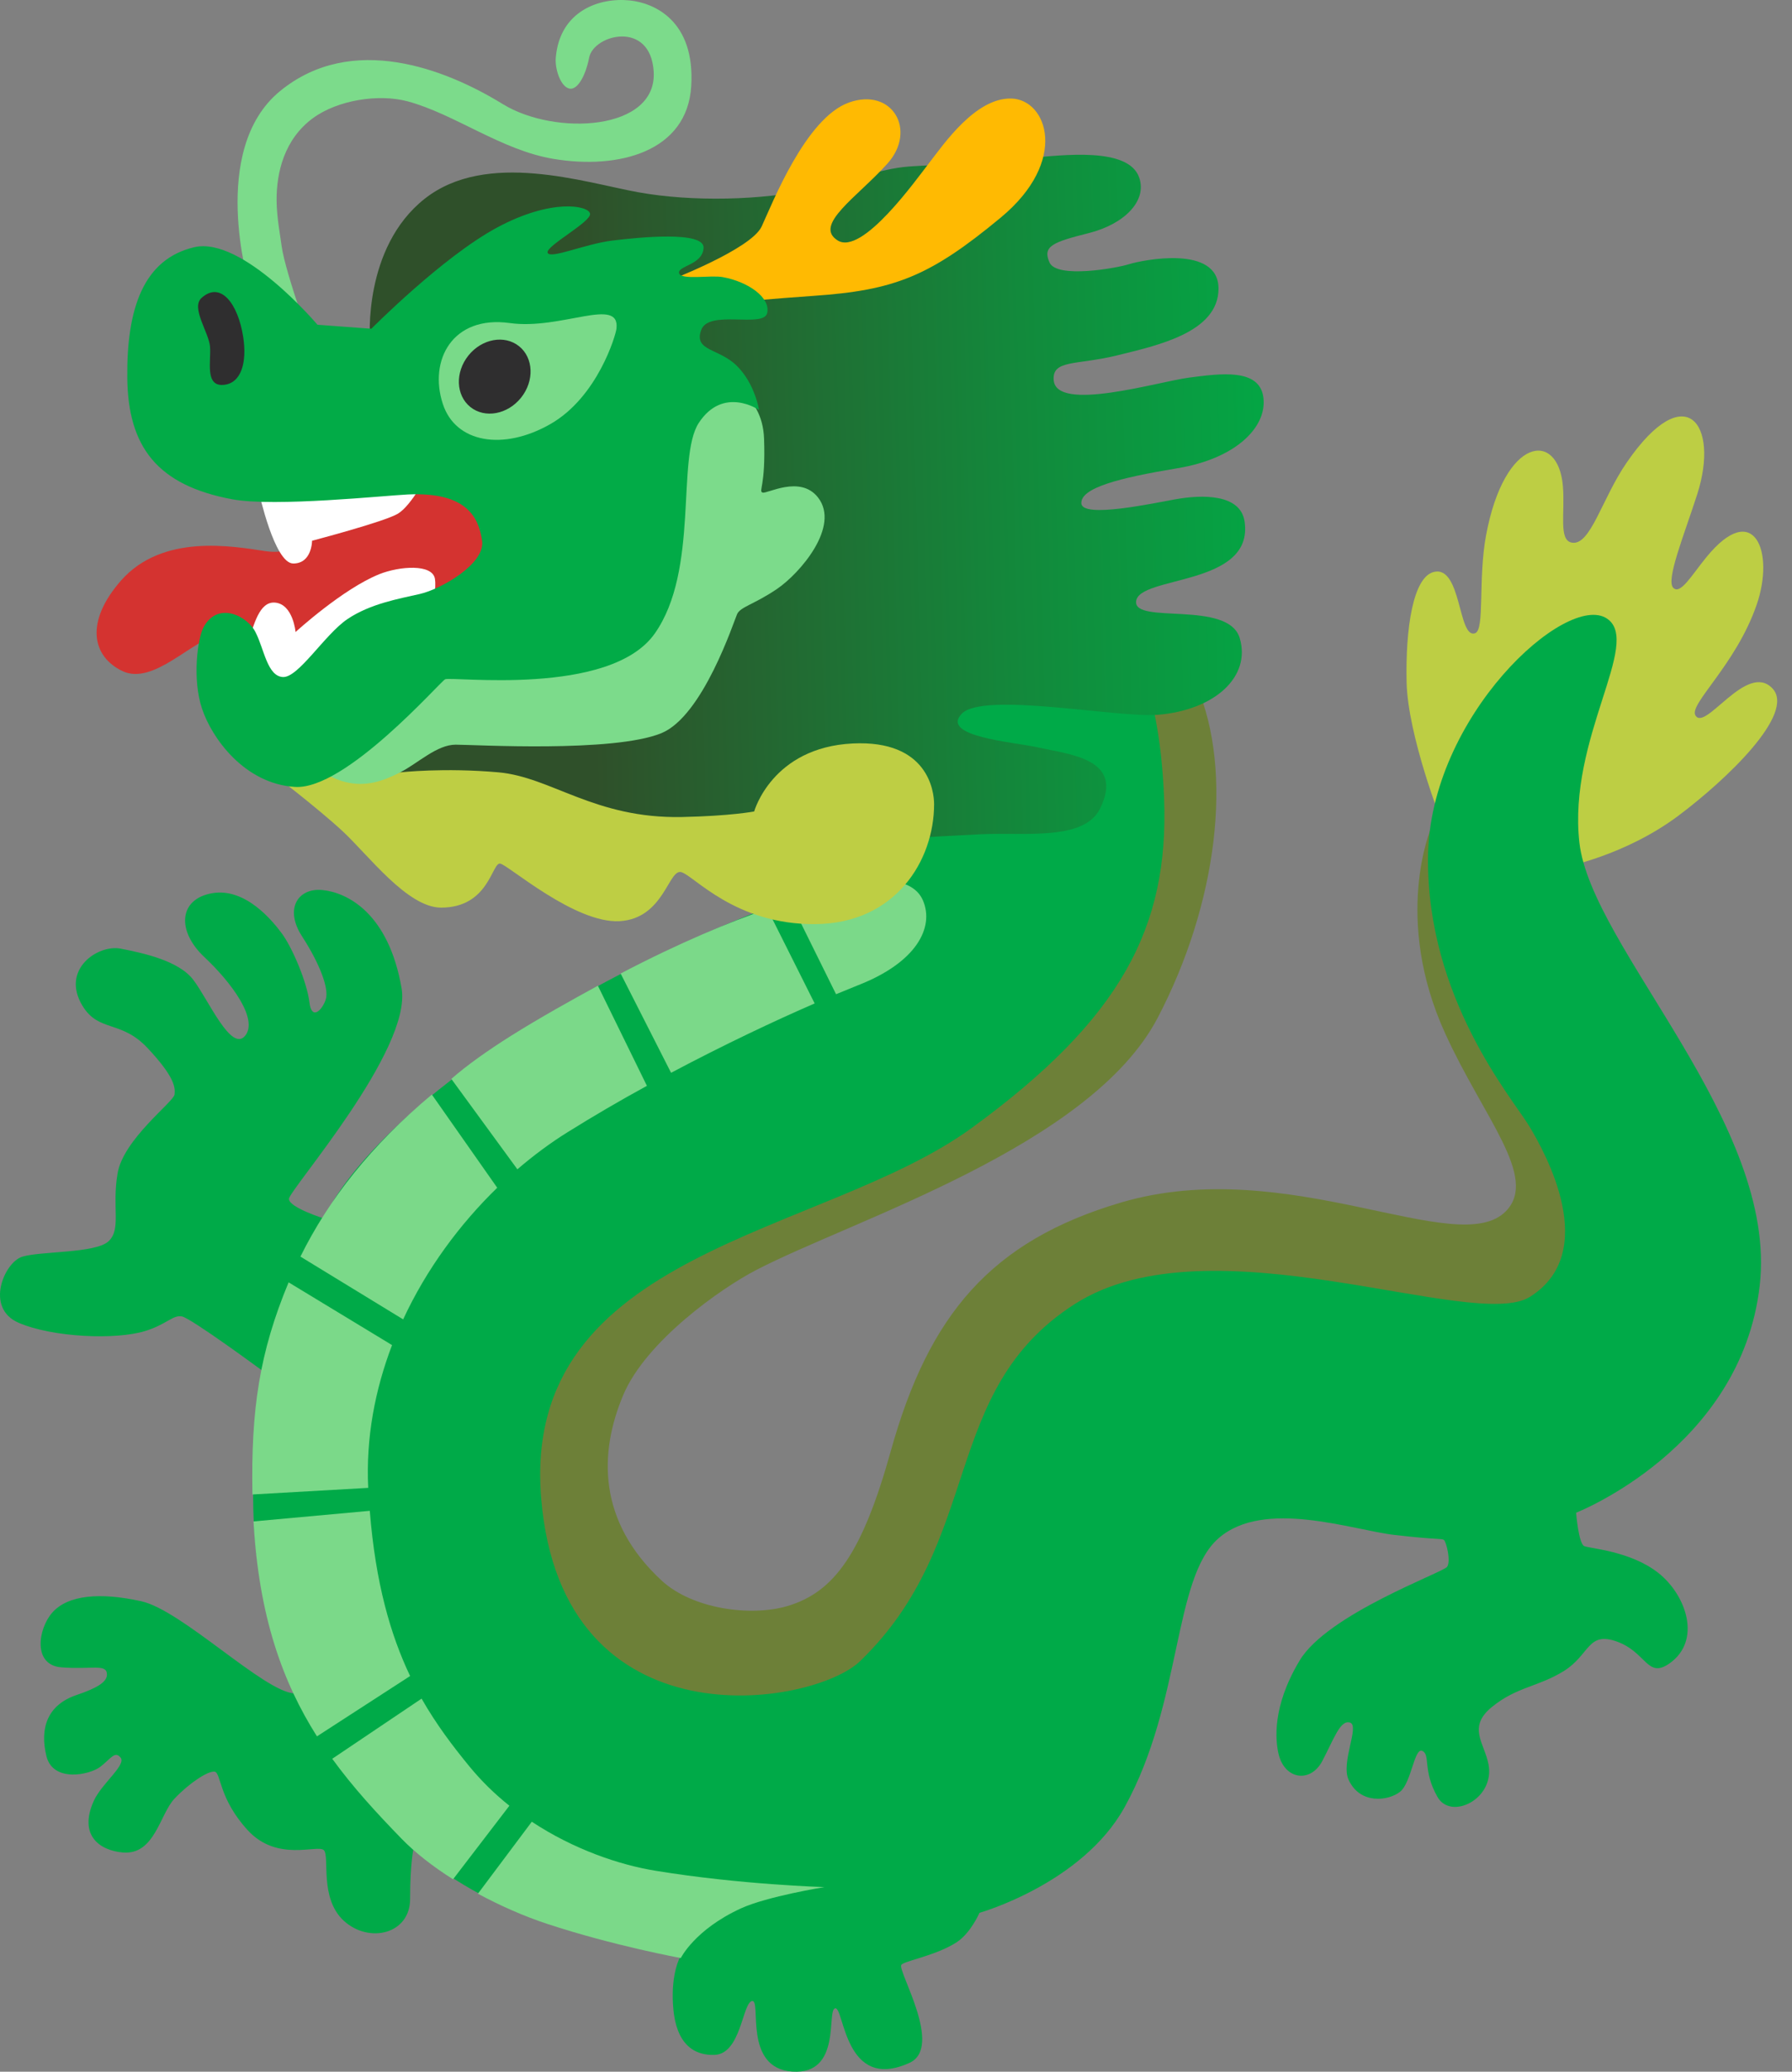 <svg width="77" height="89" viewBox="0 0 77 89" fill="none" xmlns="http://www.w3.org/2000/svg">
<rect x="0" y="0" width="77" height="89" fill="#808080" stroke="none"/>
<path d="M67.216 37.25C67.216 37.25 69.83 36.757 72.123 35.039C74.177 33.5 77.18 30.647 76.157 29.571C75.052 28.413 73.266 31.461 72.848 30.729C72.572 30.243 74.581 28.57 75.477 25.993C76.277 23.7 75.365 21.429 73.319 23.939C72.684 24.716 72.206 25.56 71.899 25.253C71.57 24.925 72.355 23.012 72.93 21.227C73.894 18.209 72.422 16.207 69.905 19.86C68.829 21.414 68.344 23.461 67.537 23.311C66.962 23.207 67.253 22.041 67.156 20.884C66.954 18.471 64.646 18.74 63.854 22.997C63.503 24.88 63.809 27.054 63.383 27.203C62.644 27.465 62.808 24.26 61.598 24.574C60.717 24.805 60.388 26.994 60.44 29.31C60.493 31.625 61.964 35.353 61.964 35.353L64.018 39.088L67.216 37.25V37.25Z" fill="#BDCE44"/>

<path d="M61.486 35.584C61.486 35.584 59.835 39.439 62.099 44.399C63.749 48.022 66.11 50.577 64.713 52.026C62.644 54.162 55.353 49.538 48.167 51.66C42.572 53.311 39.905 56.493 38.277 62.334C37.059 66.704 35.857 68.4 33.825 68.998C32.241 69.461 29.761 69.117 28.446 67.915C25.668 65.36 25.735 62.409 26.78 59.929C27.759 57.606 30.994 55.335 32.495 54.558C36.648 52.399 46.852 49.247 49.743 43.727C52.32 38.804 53 33.157 51.424 29.474C49.848 25.791 47.323 27.106 47.323 27.106L47.898 35.831L37.858 46.349L23.397 56.231L21.402 66.749L26.452 75.265L36.865 74.473L47.487 58.487L57.744 57.748L67.469 57.225L71.152 46.916L61.486 35.584V35.584Z" fill="#6D8038"/>

<path d="M69.053 26.576C67.32 25.403 61.411 30.781 61.359 36.832C61.307 42.875 64.952 47.141 65.692 48.351C66.431 49.561 68.762 53.804 65.744 55.709C63.324 57.247 52.022 52.287 46.18 56.022C40.346 59.757 42.325 66.174 36.962 71.358C34.953 73.308 24.151 75.108 23.255 64.381C22.358 53.654 35.349 53.131 41.765 48.448C48.182 43.772 50.229 39.827 50.02 34.307C49.81 28.787 48.182 27.054 48.182 27.054L37.873 31.259L33.137 38.938C33.137 38.938 26.96 41.202 21.499 44.877C15.068 49.21 13.925 52.347 13.925 52.347C13.925 52.347 12.416 51.877 12.416 51.503C12.416 51.13 17.712 45.101 17.256 42.457C16.696 39.215 14.911 38.341 13.857 38.236C12.804 38.132 12.207 39.043 12.983 40.231C13.753 41.426 14.141 42.472 13.999 42.928C13.857 43.383 13.394 43.861 13.297 43.069C13.193 42.195 12.558 40.701 12.102 40.089C11.729 39.588 10.563 38.124 9.121 38.371C7.68 38.617 7.583 39.984 8.77 41.105C9.966 42.225 11.116 43.801 10.526 44.504C9.928 45.206 8.95 42.942 8.315 42.106C7.687 41.262 6.126 40.94 5.192 40.754C4.214 40.559 2.6 41.643 3.541 43.204C4.244 44.362 5.192 43.801 6.343 45.026C7.493 46.252 7.538 46.707 7.5 47.021C7.463 47.335 5.289 48.948 5.05 50.42C4.804 51.891 5.222 52.803 4.662 53.326C4.102 53.849 1.719 53.744 0.949 53.99C0.18 54.237 -0.664 56.202 0.807 56.829C2.279 57.457 4.976 57.569 6.238 57.18C7.157 56.896 7.433 56.478 7.814 56.553C8.203 56.62 11.25 58.868 11.25 58.868C11.25 58.868 10.817 62.11 10.884 64.859C10.974 68.437 12.042 71.239 12.042 71.239C12.042 71.239 13.11 72.763 12.655 72.748C11.355 72.695 7.814 69.169 6.066 68.788C4.311 68.4 2.914 68.512 2.242 69.281C1.629 69.984 1.405 71.53 2.63 71.627C3.967 71.732 4.595 71.455 4.595 71.941C4.595 72.262 4.161 72.523 3.295 72.815C2.047 73.233 1.696 74.227 1.995 75.444C2.279 76.587 3.855 76.251 4.311 75.9C4.766 75.549 4.938 75.198 5.185 75.511C5.431 75.825 4.356 76.632 4.027 77.371C3.362 78.858 4.296 79.501 5.289 79.583C6.656 79.687 6.866 77.932 7.5 77.267C8.128 76.602 8.935 76.072 9.219 76.109C9.502 76.146 9.39 77.267 10.653 78.634C11.915 80.001 13.633 79.231 13.91 79.478C14.186 79.725 13.7 81.547 14.784 82.526C15.867 83.504 17.622 83.086 17.622 81.577C17.622 80.068 17.764 79.441 17.764 79.441C17.764 79.441 19.886 81.301 22.657 82.279C25.428 83.258 29.216 84.087 29.216 84.087C29.216 84.087 28.835 84.767 28.917 86.104C28.954 86.649 29.074 88.315 30.687 88.278C31.845 88.255 31.897 86.037 32.316 85.962C32.734 85.895 31.912 88.853 34.049 88.995C36.185 89.137 35.505 86.35 35.886 86.276C36.275 86.209 36.282 89.891 39.076 88.621C40.548 87.957 38.583 84.707 38.725 84.416C38.815 84.244 40.197 84.027 41.108 83.437C41.713 83.041 42.086 82.175 42.086 82.175C42.086 82.175 46.501 80.927 48.324 77.633C50.811 73.136 50.393 67.802 52.358 66.084C54.322 64.366 58.109 65.733 59.932 65.942C61.755 66.152 61.927 66.084 62.039 66.152C62.143 66.219 62.352 67.063 62.181 67.309C62.009 67.556 57.026 69.341 55.839 71.343C54.644 73.338 54.815 74.764 54.927 75.302C55.174 76.46 56.309 76.617 56.817 75.653C57.318 74.705 57.587 73.868 58.012 74.003C58.431 74.144 57.609 75.713 57.945 76.453C58.438 77.536 59.663 77.364 60.156 76.976C60.649 76.587 60.769 75.048 61.12 75.22C61.471 75.392 61.12 76.064 61.77 77.2C62.345 78.208 64.242 77.289 63.959 75.795C63.787 74.884 63.032 74.197 64.115 73.323C65.198 72.449 66.08 72.479 67.201 71.784C68.321 71.082 68.216 70.066 69.479 70.522C70.741 70.977 70.779 72.12 71.72 71.47C73.139 70.492 72.459 68.527 71.264 67.578C70.069 66.63 68.321 66.525 68.075 66.421C67.828 66.316 67.723 64.986 67.723 64.986C67.723 64.986 74.805 62.215 75.612 55.238C76.418 48.261 68.388 40.724 67.865 36.205C67.357 31.715 70.57 27.599 69.053 26.576Z" fill="#00AA48"/>

<path d="M20.535 81.353C21.492 81.868 22.508 82.317 23.501 82.645C26.355 83.587 29.253 84.117 29.253 84.117C29.253 84.117 29.851 82.892 31.845 81.98C32.973 81.465 35.423 81.069 35.423 81.069C35.423 81.069 31.815 80.965 28.17 80.367C26.601 80.113 24.637 79.441 22.851 78.26L20.535 81.353V81.353Z" fill="#7BD989"/>

<path d="M28.835 46.087C31.113 44.877 33.302 43.846 35.005 43.107L32.973 39.05C31.352 39.611 29.238 40.477 26.668 41.822L28.835 46.087Z" fill="#7BD989"/>

<path d="M17.323 56.68C18.324 54.521 19.751 52.593 21.365 51.025L18.556 47.021C15.956 49.195 14.126 51.518 12.909 53.983L17.323 56.68V56.68Z" fill="#7BD989"/>

<path d="M12.401 55.089C11.146 58.106 10.78 60.556 10.847 64.202L15.822 63.918C15.717 61.774 16.113 59.705 16.846 57.785L12.401 55.089V55.089Z" fill="#7BD989"/>

<path d="M14.276 75.556C15.165 76.781 16.181 77.887 17.264 79C17.839 79.59 18.601 80.188 19.467 80.733L21.888 77.573C21.268 77.08 20.692 76.52 20.17 75.885C19.453 75.011 18.75 74.085 18.115 72.972L14.276 75.556V75.556Z" fill="#7BD989"/>

<path d="M13.619 74.593C12.147 72.269 11.124 69.453 10.892 65.36L15.889 64.904C16.136 68.004 16.778 70.23 17.622 72.001L13.619 74.593V74.593Z" fill="#7BD989"/>

<path d="M22.231 50.233C22.926 49.635 23.651 49.098 24.383 48.642C25.496 47.947 26.646 47.275 27.797 46.647L25.69 42.345C24.584 42.95 23.21 43.712 21.948 44.504C20.954 45.131 20.058 45.766 19.393 46.349L22.231 50.233Z" fill="#7BD989"/>

<path d="M35.924 42.711C36.267 42.569 36.581 42.442 36.857 42.33C39.382 41.351 40.152 39.842 39.659 38.684C39.166 37.527 37.238 37.81 36.783 37.982C36.596 38.05 35.632 38.199 33.952 38.722L35.924 42.711V42.711Z" fill="#7BD989"/>

<path d="M15.897 14.609C15.897 14.609 15.583 10.65 18.242 8.543C20.909 6.437 25.114 7.841 27.423 8.259C29.731 8.678 32.749 8.61 34.923 8.117C37.096 7.624 37.941 7.206 39.27 7.139C40.6 7.072 42.527 6.93 44.215 6.788C45.642 6.668 48.496 6.295 48.951 7.632C49.295 8.625 48.324 9.626 46.778 10.015C45.239 10.403 44.783 10.575 45.097 11.277C45.41 11.979 47.973 11.524 48.533 11.344C49.093 11.173 52.358 10.5 52.358 12.398C52.358 14.295 49.691 14.848 47.973 15.274C46.255 15.692 45.209 15.445 45.276 16.327C45.381 17.731 49.765 16.394 51.095 16.222C52.425 16.05 54.113 15.804 54.285 17.066C54.457 18.329 53.127 19.696 50.602 20.114C48.077 20.532 46.434 20.958 46.464 21.623C46.494 22.288 49.601 21.608 50.498 21.451C51.655 21.242 53.299 21.212 53.478 22.4C53.896 25.201 48.921 24.716 48.817 25.836C48.72 26.837 52.776 25.769 53.269 27.412C53.762 29.063 52.216 30.497 49.765 30.707C48.062 30.856 42.228 29.691 41.317 30.669C40.406 31.648 43.528 31.872 44.574 32.103C45.978 32.417 48.324 32.596 47.27 34.733C46.583 36.137 44.014 35.749 42.139 35.839C40.264 35.928 36.932 36.137 36.932 36.137L29.432 36.488L23.157 35.749L19.198 34.277L16.18 33.015L15.232 31.999L23.957 21.235L15.897 14.609V14.609Z" fill="url(#paint0_linear)"/>

<path d="M40.137 34.546C40.137 36.974 38.479 39.67 35.035 39.7C31.591 39.73 29.828 37.624 29.276 37.467C28.723 37.31 28.536 39.461 26.624 39.573C24.704 39.678 21.865 37.183 21.499 37.101C21.133 37.019 21.029 38.991 18.952 38.991C17.503 38.991 15.822 36.727 14.717 35.704C13.611 34.681 11.639 33.179 11.639 33.179H17.212C17.212 33.179 19.079 32.97 21.417 33.179C23.688 33.381 25.548 35.174 29.305 35.099C31.412 35.054 32.406 34.86 32.406 34.86C32.406 34.86 33.167 32.111 36.641 31.939C39.876 31.782 40.137 33.993 40.137 34.546V34.546Z" fill="#BECE44"/>

<path d="M28.64 12.099C28.64 12.099 32.271 10.717 32.727 9.731C33.182 8.752 34.617 5.07 36.477 4.405C38.337 3.74 39.42 5.6 38.127 7.034C36.835 8.468 34.938 9.664 35.991 10.328C37.044 10.993 39.352 7.736 39.95 6.967C40.548 6.198 41.915 4.196 43.453 4.233C44.992 4.27 45.948 6.907 42.998 9.35C39.95 11.875 38.441 12.472 34.938 12.711C31.434 12.958 29.746 13.182 29.746 13.182L28.64 12.099V12.099Z" fill="#FFBA02"/>

<path d="M10.705 12.256C10.705 12.256 8.95 6.437 12.035 3.912C15.12 1.387 19.154 2.963 21.604 4.472C23.852 5.854 28.252 5.622 28.088 3.068C27.946 0.857 25.518 1.477 25.316 2.47C25.145 3.344 24.771 3.904 24.442 3.8C24.069 3.688 23.837 2.933 23.882 2.47C24.054 0.476 25.742 -0.122 27.072 0.02C28.118 0.132 29.873 0.894 29.701 3.703C29.529 6.511 26.601 7.296 23.778 6.825C21.544 6.452 19.535 4.898 17.51 4.352C16.27 4.024 14.522 4.293 13.454 5.07C12.207 5.981 11.878 7.423 11.885 8.61C11.893 9.365 12.035 10.059 12.102 10.575C12.259 11.748 13.574 15.311 13.574 15.311L10.705 12.256V12.256Z" fill="#7CDB8B"/>

<path d="M30.971 16.394C30.971 16.394 32.756 16.782 32.831 18.844C32.906 20.906 32.584 21.085 32.764 21.16C32.943 21.235 34.377 20.39 35.147 21.369C36.118 22.609 34.377 24.626 33.391 25.298C32.413 25.963 31.815 26.068 31.673 26.381C31.531 26.695 30.209 30.766 28.416 31.498C26.347 32.342 20.386 31.991 19.579 31.991C18.773 31.991 17.966 32.783 17.211 33.172C16.457 33.56 15.725 33.814 14.843 33.597C13.969 33.388 12.632 32.402 12.632 32.402L30.971 16.394Z" fill="#7CDB8B"/>


<path d="M19.019 25.575L21.155 25.679L22.239 21.855C22.239 21.855 19.258 20.839 18.205 21.048C17.152 21.257 14.873 22.131 14.141 22.52C13.402 22.908 12.812 23.887 11.407 23.677C10.003 23.468 6.992 22.908 5.2 24.94C3.653 26.703 3.937 28.197 5.267 28.832C6.597 29.459 8.285 27.465 9.368 27.293C10.451 27.121 12.102 27.89 12.102 27.89L19.019 25.575V25.575Z" fill="#D43330"/>

<path d="M11.131 21.16C11.131 21.16 11.796 24.208 12.602 24.208C13.409 24.208 13.409 23.229 13.409 23.229C13.409 23.229 16.494 22.422 17.092 22.071C17.69 21.72 18.422 20.286 18.422 20.286L12.954 19.898L11.131 21.16Z" fill="white"/>

<path d="M11.056 29.466C11.056 29.466 10.429 28.099 10.668 27.502C10.914 26.904 11.123 25.821 11.825 25.888C12.595 25.963 12.7 27.151 12.7 27.151C12.7 27.151 14.731 25.291 16.308 24.663C17.152 24.327 18.586 24.208 18.69 24.872C18.795 25.537 18.302 27.435 18.302 27.435L11.056 29.466Z" fill="white"/>

<path d="M8.748 26.942C8.487 27.42 8.255 29.183 8.681 30.445C9.099 31.707 10.504 33.672 12.677 33.806C14.851 33.941 18.885 29.317 19.124 29.183C19.37 29.041 26.205 29.952 28.133 27.218C30.06 24.484 29.052 19.673 30.023 18.172C31.076 16.558 32.615 17.612 32.615 17.612C32.615 17.612 32.443 16.491 31.666 15.722C30.897 14.952 29.806 15.094 30.127 14.183C30.441 13.272 32.824 14.116 32.966 13.443C33.108 12.779 32.151 12.106 31.061 11.905C30.546 11.807 29.246 12.046 29.178 11.733C29.111 11.419 30.194 11.382 30.232 10.65C30.269 9.91 27.46 10.194 26.302 10.336C25.145 10.478 23.636 11.143 23.531 10.859C23.427 10.575 25.421 9.529 25.354 9.178C25.287 8.827 23.703 8.513 21.357 9.776C19.012 11.038 15.957 14.123 15.957 14.123L13.641 13.951C13.641 13.951 10.414 10.134 8.345 10.62C6.163 11.135 5.439 13.249 5.469 16.23C5.499 19.21 6.769 20.854 9.988 21.451C11.811 21.787 16.547 21.287 17.525 21.242C20.087 21.122 20.573 22.258 20.715 23.236C20.857 24.215 18.96 25.306 18.048 25.515C17.137 25.724 15.912 25.933 14.926 26.598C13.947 27.263 12.819 29.123 12.154 29.085C11.49 29.048 11.348 27.89 10.997 27.196C10.675 26.486 9.376 25.791 8.748 26.942V26.942Z" fill="#02AB47"/>

<path d="M26.489 14.116C26.459 14.407 25.675 17.059 23.651 18.217C21.626 19.375 19.572 19.031 19.027 17.35C18.414 15.475 19.445 13.541 21.895 13.877C24.106 14.191 26.646 12.719 26.489 14.116V14.116Z" fill="#79DA89"/>

<path d="M22.389 17.085C22.966 16.364 22.928 15.373 22.303 14.873C21.678 14.373 20.704 14.552 20.126 15.274C19.549 15.995 19.587 16.986 20.212 17.486C20.837 17.986 21.811 17.806 22.389 17.085Z" fill="#2F2E2F"/>

<path d="M8.658 12.801C8.195 13.219 8.972 14.28 9.024 14.885C9.077 15.49 8.793 16.588 9.585 16.536C10.376 16.484 10.616 15.557 10.451 14.482C10.227 13.033 9.473 12.062 8.658 12.801Z" fill="#2F2E2F"/>

<defs>
<linearGradient id="paint0_linear" x1="56.393" y1="21.064" x2="25.265" y2="21.905" gradientUnits="userSpaceOnUse">

<stop stop-color="#01AB46"/>

<stop offset="0.396" stop-color="#128A3C"/>

<stop offset="1" stop-color="#2F502A"/>

</linearGradient>
</defs>

</svg>

